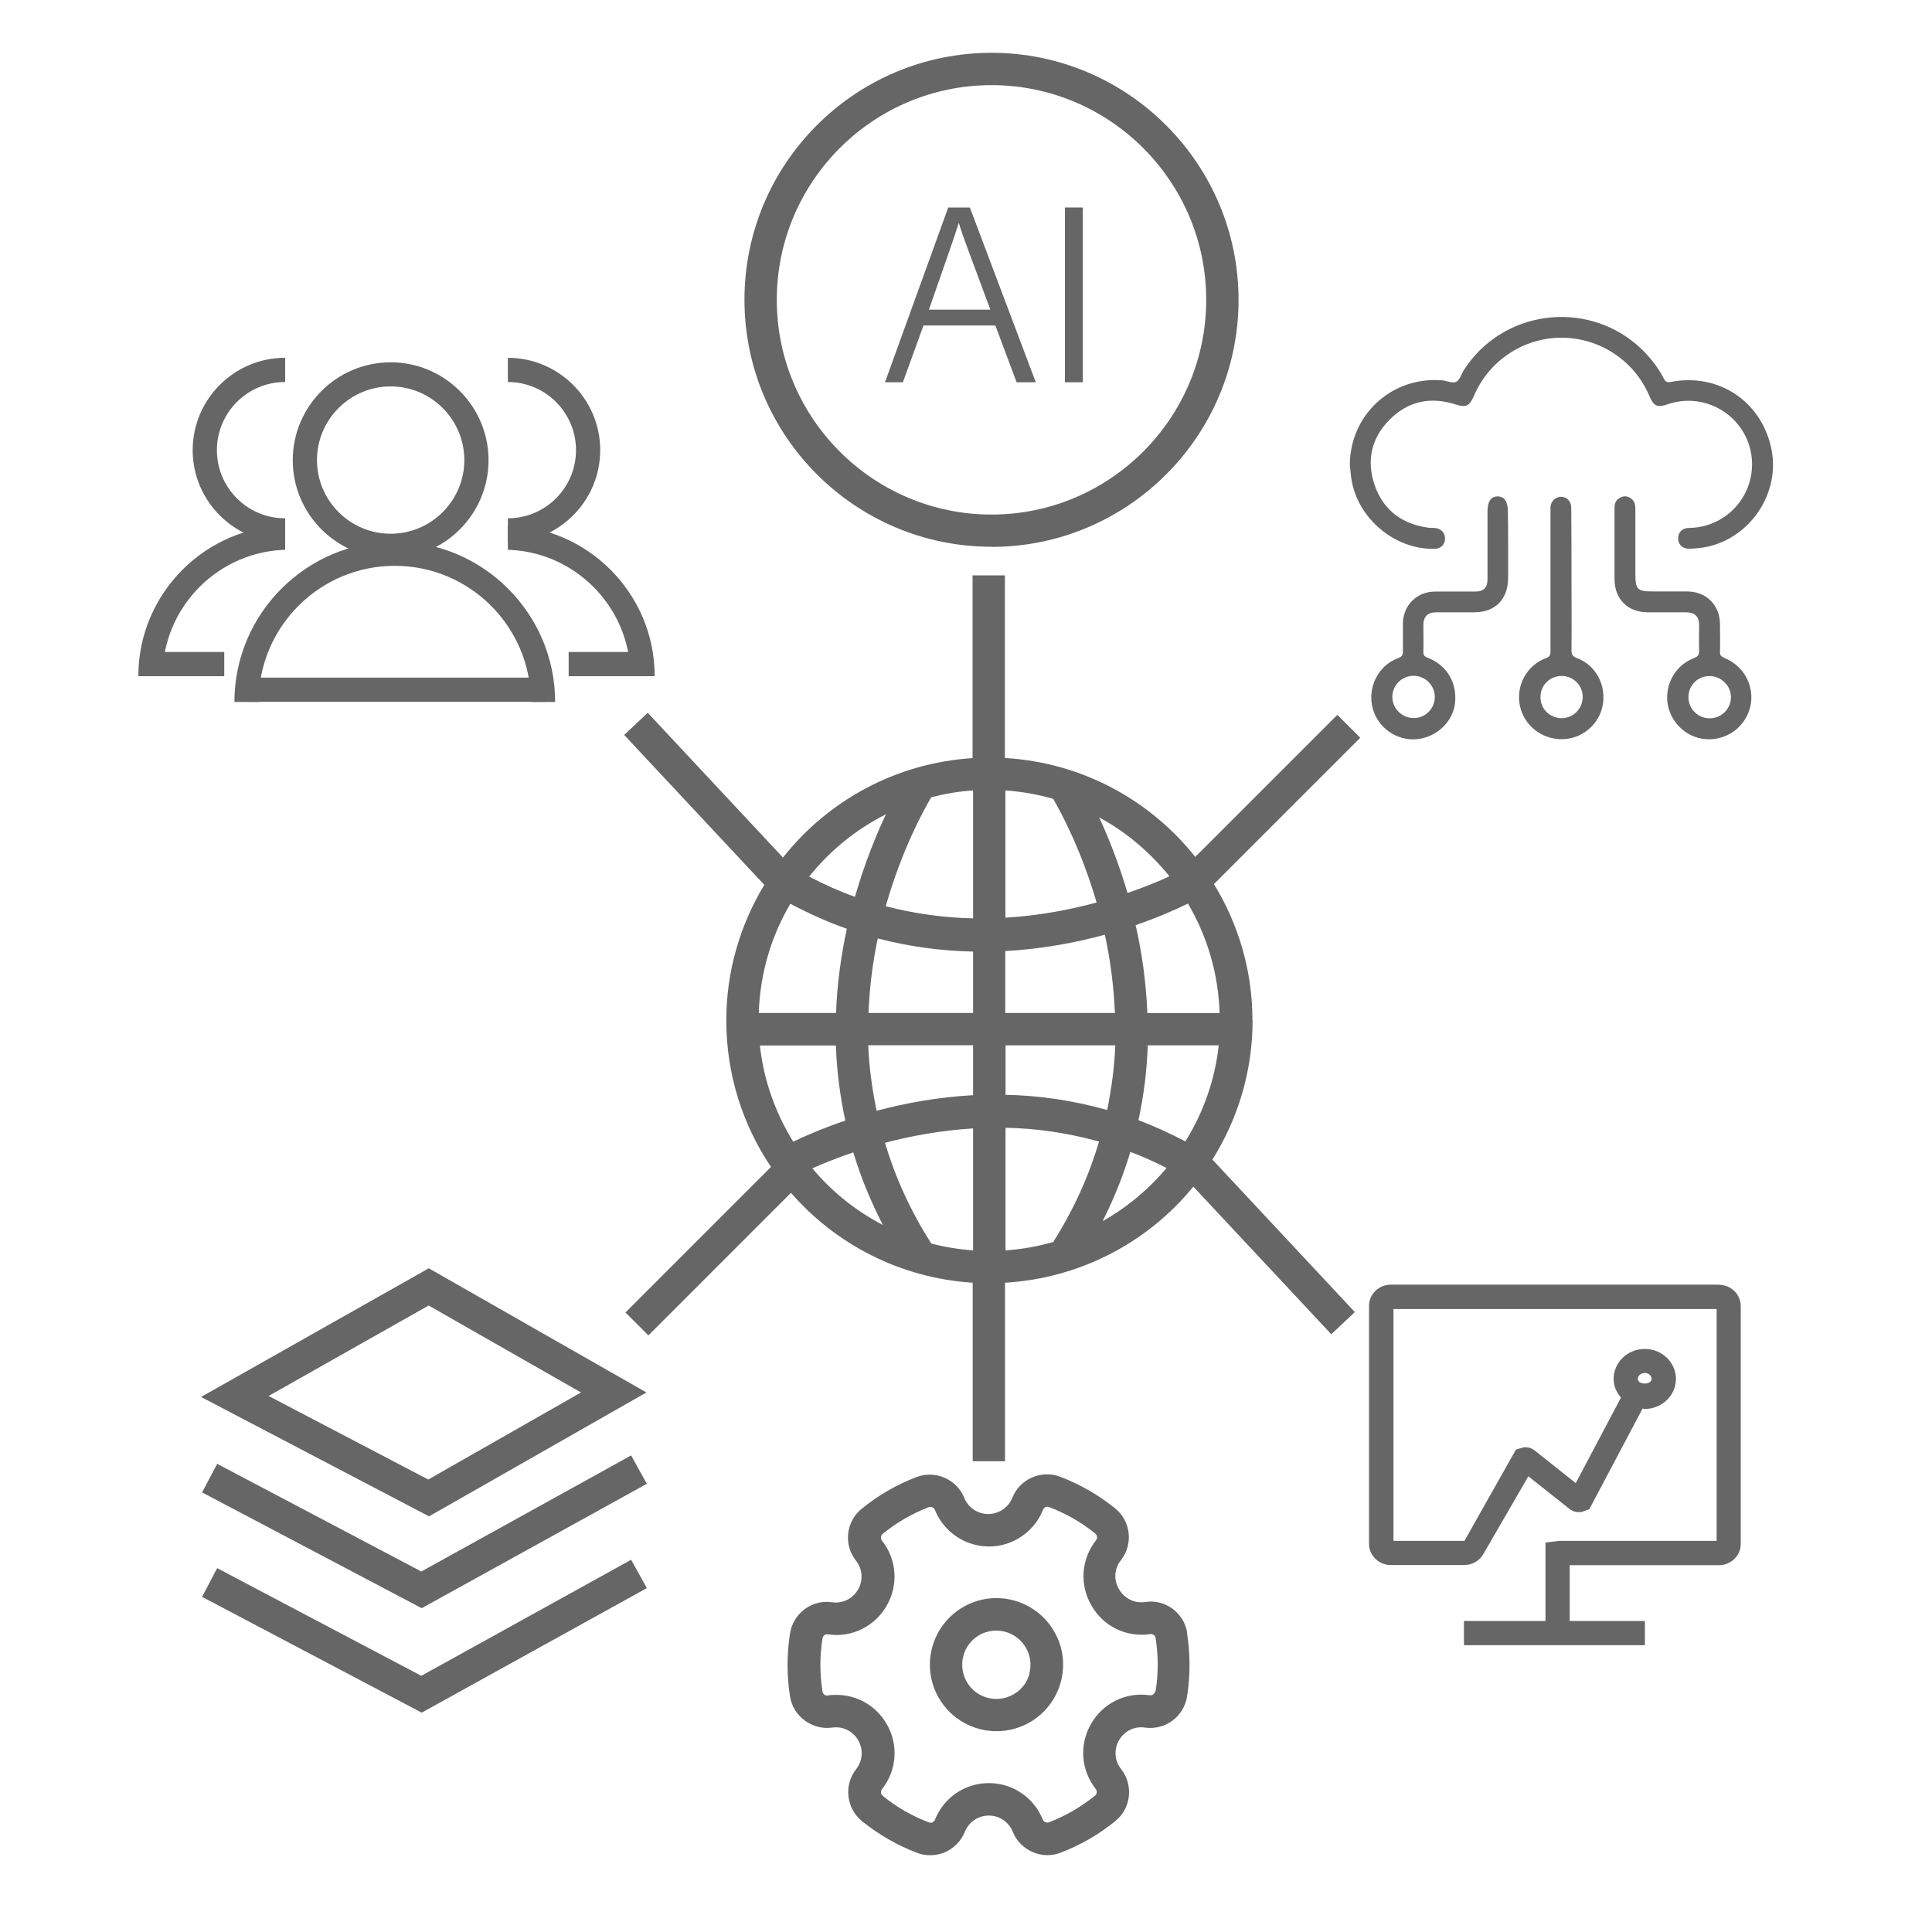 <?xml version="1.0" encoding="UTF-8"?>
<svg xmlns="http://www.w3.org/2000/svg" xmlns:xlink="http://www.w3.org/1999/xlink" version="1.1" viewBox="0 0 150 150">
  <defs>
    <style>
      .cls-1 {
        fill: none;
      }

      .cls-2 {
        clip-path: url(#clippath-1);
      }

      .cls-3 {
        clip-path: url(#clippath-3);
      }

      .cls-4 {
        clip-path: url(#clippath-4);
      }

      .cls-5 {
        clip-path: url(#clippath-2);
      }

      .cls-6 {
        fill: #666;
      }

      .cls-7 {
        clip-path: url(#clippath);
      }
    </style>
    <clipPath id="clippath">
      <rect class="cls-1" x="8.05" y="40.05" width="44.55" height="14.45"/>
    </clipPath>
    <clipPath id="clippath-1">
      <rect class="cls-1" x="6.32" y="21.73" width="15.82" height="36.63"/>
    </clipPath>
    <clipPath id="clippath-2">
      <rect class="cls-1" x="1.3" y="38.99" width="41.66" height="13.51"/>
    </clipPath>
    <clipPath id="clippath-3">
      <rect class="cls-1" x="39.43" y="21.73" width="15.82" height="36.63"/>
    </clipPath>
    <clipPath id="clippath-4">
      <rect class="cls-1" x="18.6" y="38.99" width="41.66" height="13.51"/>
    </clipPath>
  </defs>
  <!-- Generator: Adobe Illustrator 28.6.0, SVG Export Plug-In . SVG Version: 1.2.0 Build 709)  -->
  <g>
    <g id="_图层_1" data-name="图层_1">
      <g id="_图层_1-2" data-name="_图层_1">
        <g id="_图层_1-2">
          <g>
            <g>
              <path class="cls-6" d="M92.18,126.78c-.25-1.55-1.71-2.65-3.27-2.4-.81.12-1.61-.26-2.04-1.01-.42-.71-.36-1.59.16-2.24.97-1.23.77-3.04-.45-4.02-1.29-1.04-2.73-1.87-4.28-2.46-1.47-.55-3.12.18-3.7,1.63-.17.42-.48.78-.87,1-.5.29-1.1.35-1.66.16-.55-.19-.99-.61-1.2-1.14-.59-1.46-2.25-2.18-3.72-1.62-1.54.59-2.97,1.42-4.25,2.46-.59.48-.97,1.18-1.05,1.94-.08.75.14,1.5.61,2.09.51.65.57,1.52.16,2.24-.41.71-1.2,1.11-2.03.99-1.56-.23-3,.86-3.25,2.4-.26,1.64-.26,3.29,0,4.93.25,1.55,1.74,2.61,3.26,2.4.82-.12,1.61.26,2.03.98.41.72.35,1.6-.16,2.25-.97,1.23-.77,3.03.45,4.03,1.29,1.04,2.72,1.87,4.27,2.46.33.13.68.19,1.03.19.4,0,.8-.08,1.18-.25.69-.31,1.23-.87,1.51-1.57.31-.77,1.04-1.26,1.86-1.26h0c.82,0,1.55.49,1.86,1.26.59,1.46,2.26,2.19,3.72,1.62.75-.29,1.5-.64,2.21-1.05h0c.71-.41,1.39-.88,2.03-1.4,1.23-.99,1.43-2.8.45-4.04-.51-.65-.57-1.52-.16-2.24.41-.71,1.21-1.11,2.01-.98.76.1,1.51-.08,2.11-.52.61-.44,1.04-1.12,1.16-1.88.26-1.64.26-3.3,0-4.93l.02-.02h0ZM89.69,131.31c-.02.1-.07.18-.15.24-.08.06-.17.08-.28.07-1.84-.27-3.63.61-4.55,2.22-.93,1.61-.79,3.59.36,5.05.13.16.1.4-.06.53-.54.43-1.11.83-1.7,1.17-.61.35-1.23.65-1.86.89-.19.07-.41-.02-.49-.21-.69-1.72-2.34-2.83-4.18-2.83h0c-1.85,0-3.5,1.11-4.19,2.84-.03.09-.11.16-.2.21-.09.04-.18.04-.27,0-1.3-.49-2.51-1.18-3.58-2.06-.16-.13-.19-.36-.06-.52,1.15-1.46,1.3-3.45.36-5.06-.82-1.42-2.3-2.26-3.9-2.26-.22,0-.44,0-.67.05-.19.03-.39-.11-.41-.31-.22-1.37-.22-2.76,0-4.13.03-.2.22-.35.42-.31,1.84.28,3.63-.61,4.56-2.22s.79-3.59-.36-5.05c-.06-.08-.09-.18-.08-.28s.06-.19.13-.25c1.08-.88,2.28-1.57,3.57-2.07.18-.07.41.01.49.22.49,1.21,1.48,2.15,2.72,2.58s2.6.3,3.73-.36c.88-.51,1.57-1.3,1.94-2.24.07-.19.29-.29.47-.21,1.3.49,2.51,1.18,3.59,2.06.15.13.18.36.06.51-1.16,1.47-1.3,3.46-.36,5.07.92,1.62,2.71,2.5,4.57,2.22.21-.03.39.12.41.31.22,1.37.22,2.76,0,4.13h-.03Z"/>
              <path class="cls-6" d="M74.78,124.77c-2.47,1.43-3.32,4.59-1.89,7.06.96,1.66,2.7,2.58,4.48,2.58.88,0,1.76-.22,2.58-.69,1.19-.69,2.05-1.8,2.41-3.14s.18-2.73-.52-3.92c-1.43-2.47-4.59-3.32-7.06-1.89h0ZM79.93,129.94c-.18.69-.62,1.26-1.24,1.61h0c-1.27.73-2.9.3-3.63-.97-.73-1.27-.3-2.9.97-3.63.42-.24.87-.35,1.32-.35.92,0,1.81.48,2.3,1.33.36.61.45,1.33.26,2.02h.02,0Z"/>
            </g>
            <path class="cls-6" d="M97.24,79.22c0-3.88-1.1-7.49-2.99-10.58l11.36-11.36-1.78-1.78-11.03,11.03c-3.51-4.42-8.8-7.33-14.78-7.68v-14.18h-2.51v14.19c-5.96.38-11.23,3.3-14.72,7.72l-10.5-11.24-1.83,1.72,10.88,11.64c-1.86,3.08-2.95,6.67-2.95,10.52,0,4.21,1.28,8.13,3.47,11.38l-11.3,11.3,1.78,1.78,11.07-11.07c3.48,4,8.49,6.62,14.11,6.98v13.86h2.51v-13.86c5.88-.35,11.11-3.16,14.62-7.46l10.71,11.46,1.83-1.72-11.06-11.84c1.97-3.14,3.12-6.84,3.12-10.81h-.01ZM92.23,70.15c1.48,2.51,2.36,5.4,2.46,8.5h-5.61c-.1-2.44-.43-4.73-.91-6.82,1.76-.61,3.13-1.22,4.05-1.67h.01ZM90.79,68.04c-.79.37-1.9.83-3.25,1.29-.69-2.34-1.49-4.34-2.2-5.87,2.11,1.15,3.95,2.71,5.45,4.57h0ZM78.06,61.37c1.28.09,2.52.31,3.71.65.64,1.11,2.19,4,3.37,8.05-2.05.56-4.45,1.02-7.08,1.18v-9.88ZM78.06,73.84c2.87-.16,5.49-.66,7.72-1.27.41,1.87.69,3.91.78,6.08h-8.51v-4.81s.01,0,.01,0ZM78.06,81.16h8.53c-.06,1.62-.28,3.3-.63,5.02-2.73-.77-5.38-1.13-7.89-1.18v-3.84h-.01ZM75.55,61.37v9.93c-2.17-.04-4.45-.34-6.78-.94,1.23-4.35,2.92-7.42,3.53-8.46,1.05-.27,2.14-.46,3.25-.53ZM75.55,81.16v3.87c-2.78.15-5.31.63-7.49,1.21-.36-1.74-.59-3.44-.65-5.09h8.14ZM67.43,78.65c.08-2.05.34-4,.72-5.79,2.56.67,5.04.97,7.4,1.02v4.77s-8.12,0-8.12,0ZM68.78,63.23c-.76,1.62-1.66,3.8-2.4,6.4-1.18-.42-2.37-.95-3.56-1.57,1.61-2.01,3.64-3.67,5.97-4.84h-.01,0ZM61.37,70.17c1.47.78,2.93,1.43,4.38,1.94-.44,2.01-.75,4.21-.84,6.54h-6c.1-3.09.98-5.98,2.45-8.48,0,0,0,0,0,0ZM61.58,88.63c-1.37-2.22-2.29-4.75-2.58-7.46h5.9c.06,1.88.3,3.83.73,5.83-1.72.59-3.1,1.18-4.04,1.64h-.01ZM63.07,90.71c.8-.36,1.89-.8,3.18-1.24.56,1.86,1.32,3.75,2.3,5.64-2.11-1.1-3.97-2.59-5.48-4.4ZM68.7,88.73c2-.53,4.31-.96,6.85-1.12v9.47c-1.11-.08-2.2-.26-3.24-.53-1.68-2.62-2.83-5.24-3.6-7.82h-.01ZM81.77,96.43c-1.19.34-2.43.56-3.7.65v-9.52c2.31.04,4.76.38,7.26,1.07-.76,2.57-1.9,5.18-3.56,7.8ZM85.61,94.81c.91-1.81,1.62-3.6,2.15-5.38.93.35,1.87.77,2.81,1.25-1.38,1.66-3.07,3.06-4.96,4.13ZM92.04,88.62c-1.22-.64-2.44-1.19-3.65-1.65.43-1.99.66-3.93.72-5.81h5.51c-.29,2.71-1.21,5.24-2.58,7.45h0Z"/>
            <path class="cls-6" d="M133.45,99.74h-25.47c-.93,0-1.69.74-1.69,1.65v18.47c0,.91.76,1.65,1.69,1.65h5.7c.61,0,1.18-.32,1.48-.84l3.5-6.05,3.19,2.53c.28.22.63.3.97.23l.57-.2,4.14-7.82c.06,0,.11.03.17.03,1.33,0,2.42-1.05,2.42-2.33s-1.08-2.33-2.42-2.33-2.42,1.05-2.42,2.33c0,.56.23,1.05.57,1.45l-3.51,6.64-3.18-2.53c-.26-.21-.59-.29-.91-.24l-.55.16-4,7.09h-5.51v-18h25.09v18h-12.21l-1.08.13v6.09h-6.33v1.88h14.05v-1.88h-5.84v-4.33h11.59c.93,0,1.69-.74,1.69-1.65v-18.47c0-.91-.76-1.65-1.69-1.65h0,0ZM127.7,106.6c.29,0,.53.2.53.45,0,.49-1.07.49-1.07,0,0-.24.25-.45.53-.45h.01Z"/>
            <path class="cls-6" d="M30.33,43.33c-4.19,0-7.6-3.41-7.6-7.6s3.41-7.6,7.6-7.6,7.6,3.41,7.6,7.6-3.41,7.6-7.6,7.6ZM30.33,30c-3.15,0-5.72,2.57-5.72,5.72s2.57,5.72,5.72,5.72,5.72-2.57,5.72-5.72-2.57-5.72-5.72-5.72Z"/>
            <g>
              <g class="cls-7">
                <path class="cls-6" d="M30.65,66.95c-6.86,0-12.45-5.59-12.45-12.45s5.59-12.45,12.45-12.45,12.45,5.59,12.45,12.45-5.59,12.45-12.45,12.45ZM30.65,43.93c-5.83,0-10.57,4.74-10.57,10.57s4.74,10.57,10.57,10.57,10.57-4.74,10.57-10.57-4.74-10.57-10.57-10.57Z"/>
              </g>
              <rect class="cls-6" x="19.4" y="52.61" width="23" height="1.88"/>
            </g>
            <g class="cls-2">
              <g>
                <path class="cls-6" d="M22.13,42.12c-3.95,0-7.17-3.22-7.17-7.17s3.22-7.17,7.17-7.17,7.17,3.22,7.17,7.17-3.22,7.17-7.17,7.17ZM22.13,29.66c-2.92,0-5.29,2.37-5.29,5.29s2.37,5.29,5.29,5.29,5.29-2.37,5.29-5.29-2.37-5.29-5.29-5.29Z"/>
                <g>
                  <g class="cls-5">
                    <path class="cls-6" d="M22.44,64.2c-6.45,0-11.7-5.25-11.7-11.7s5.25-11.7,11.7-11.7,11.7,5.25,11.7,11.7-5.25,11.7-11.7,11.7ZM22.44,42.68c-5.41,0-9.82,4.41-9.82,9.82s4.41,9.82,9.82,9.82,9.82-4.41,9.82-9.82-4.41-9.82-9.82-9.82Z"/>
                  </g>
                  <rect class="cls-6" x="11.91" y="50.62" width="5.5" height="1.88"/>
                </g>
              </g>
            </g>
            <g class="cls-3">
              <g>
                <path class="cls-6" d="M39.43,42.12c-3.95,0-7.17-3.22-7.17-7.17s3.22-7.17,7.17-7.17,7.17,3.22,7.17,7.17-3.22,7.17-7.17,7.17ZM39.43,29.66c-2.92,0-5.29,2.37-5.29,5.29s2.37,5.29,5.29,5.29,5.29-2.37,5.29-5.29-2.37-5.29-5.29-5.29Z"/>
                <g>
                  <g class="cls-4">
                    <path class="cls-6" d="M39.13,64.2c-6.45,0-11.7-5.25-11.7-11.7s5.25-11.7,11.7-11.7,11.7,5.25,11.7,11.7-5.25,11.7-11.7,11.7ZM39.13,42.68c-5.41,0-9.82,4.41-9.82,9.82s4.41,9.82,9.82,9.82,9.82-4.41,9.82-9.82-4.41-9.82-9.82-9.82Z"/>
                  </g>
                  <rect class="cls-6" x="44.15" y="50.62" width="5.5" height="1.88"/>
                </g>
              </g>
            </g>
            <g>
              <path class="cls-6" d="M50.19,108.11l-16.9-9.64-17.68,9.99,17.7,9.27s16.88-9.62,16.88-9.62ZM20.86,108.38l12.42-7.02,11.83,6.75-11.86,6.76-12.4-6.49h.01Z"/>
              <polygon class="cls-6" points="32.71 122.01 16.86 113.65 15.69 115.87 32.74 124.86 50.22 115.2 49 113 32.71 122.01"/>
              <polygon class="cls-6" points="32.71 130.11 16.86 121.75 15.69 123.98 32.74 132.97 50.22 123.3 49 121.1 32.71 130.11"/>
            </g>
            <g>
              <path class="cls-6" d="M112.19,41.85c.03-.43-.27-.79-.72-.85-.19-.03-.39,0-.58-.03-2.02-.28-3.47-1.34-4.15-3.27-.67-1.91-.28-3.67,1.14-5.11,1.43-1.44,3.18-1.82,5.13-1.19.79.25,1.07.14,1.41-.63,1.15-2.74,3.83-4.54,6.78-4.55,2.98-.01,5.68,1.76,6.85,4.51.35.82.61.94,1.45.65,2.39-.81,5,.31,6.07,2.59,1.06,2.29.23,5.01-1.93,6.31-.77.46-1.61.7-2.52.71-.51,0-.84.36-.83.82,0,.47.35.8.85.79.32,0,.64-.03.96-.07,3.66-.51,6.23-4.21,5.4-7.82-.82-3.62-4.15-5.78-7.81-5.05-.25.04-.37-.01-.5-.25-.52-1-1.21-1.85-2.06-2.6-4.12-3.58-10.51-2.69-13.47,1.91-.2.31-.31.78-.59.92-.27.14-.71-.06-1.06-.11h-.04c-3.89-.32-7.13,2.64-7.17,6.52.04.37.06.74.12,1.11.45,3.07,3.37,5.53,6.46,5.45.46,0,.79-.31.81-.75h0Z"/>
              <path class="cls-6" d="M122.41,51.08c-.34-.13-.4-.28-.4-.61.02-1.82,0-3.64,0-5.47s0-3.74-.02-5.6c0-.48-.34-.82-.78-.83-.44,0-.79.33-.83.79v11.24c0,.27-.07.4-.34.49-1.5.56-2.35,2.12-2.04,3.68.31,1.53,1.66,2.63,3.26,2.62,1.56,0,2.92-1.15,3.18-2.67.27-1.57-.57-3.11-2.04-3.64h0ZM121.27,55.76c-.93,0-1.67-.71-1.67-1.63s.71-1.64,1.65-1.65c.9,0,1.63.73,1.63,1.63s-.72,1.64-1.61,1.65Z"/>
              <path class="cls-6" d="M133.85,51.05c-.22-.08-.32-.18-.31-.43.02-.72,0-1.43,0-2.15,0-1.49-1.06-2.54-2.55-2.55h-2.65c-1.22,0-1.37-.15-1.37-1.37v-5c0-.33-.04-.64-.34-.85-.26-.19-.54-.22-.83-.07-.33.17-.45.44-.45.79v5.57c.02,1.54,1.03,2.54,2.57,2.55h3c.66,0,1,.33,1,.99s-.02,1.31,0,1.96c0,.34-.08.48-.41.61-1.57.59-2.42,2.35-1.94,3.96.5,1.64,2.15,2.63,3.81,2.26,1.44-.3,2.5-1.53,2.59-3,.08-1.42-.78-2.75-2.16-3.26h.04ZM132.75,55.77c-.93,0-1.66-.73-1.66-1.65s.73-1.63,1.63-1.63,1.67.73,1.67,1.64-.75,1.64-1.64,1.64Z"/>
              <path class="cls-6" d="M116.29,38.54c-.53,0-.8.4-.8,1.14v5.27c0,.68-.29.98-.98.98h-3.08c-1.43,0-2.5,1.06-2.51,2.51v2.12c0,.31-.08.43-.38.54-1.58.59-2.42,2.34-1.94,3.98.48,1.62,2.15,2.61,3.79,2.25,1.42-.31,2.5-1.5,2.59-2.88.11-1.54-.71-2.84-2.13-3.38-.24-.09-.35-.19-.34-.46.02-.68,0-1.38,0-2.08,0-.66.34-.99,1-.99h2.93c1.65,0,2.64-1,2.65-2.67v-2.58c0-.87,0-1.75-.02-2.6,0-.76-.28-1.16-.82-1.15h.04ZM111.4,54.09c0,.92-.72,1.66-1.64,1.66s-1.67-.76-1.66-1.66.75-1.62,1.65-1.62,1.63.72,1.65,1.62Z"/>
            </g>
            <g>
              <path class="cls-6" d="M76.98,42.45c-10.58,0-19.18-8.6-19.18-19.18s8.61-19.17,19.18-19.17,19.18,8.6,19.18,19.18-8.6,19.18-19.18,19.18h0ZM76.98,6.61c-9.19,0-16.67,7.48-16.67,16.67s7.48,16.67,16.67,16.67,16.67-7.48,16.67-16.67-7.48-16.67-16.67-16.67Z"/>
              <g>
                <path class="cls-6" d="M71.7,25.27l-1.6,4.41h-1.39l4.91-13.57h1.68l5.12,13.57h-1.49l-1.65-4.41h-5.58ZM76.89,24.04c-1.41-3.82-2.16-5.74-2.44-6.71h-.02c-.33,1.08-1.17,3.44-2.31,6.71h4.77Z"/>
                <path class="cls-6" d="M84.07,16.11v13.57h-1.39v-13.57h1.39Z"/>
              </g>
            </g>
          </g>
        </g>
      </g>
    </g>
  </g>
</svg>